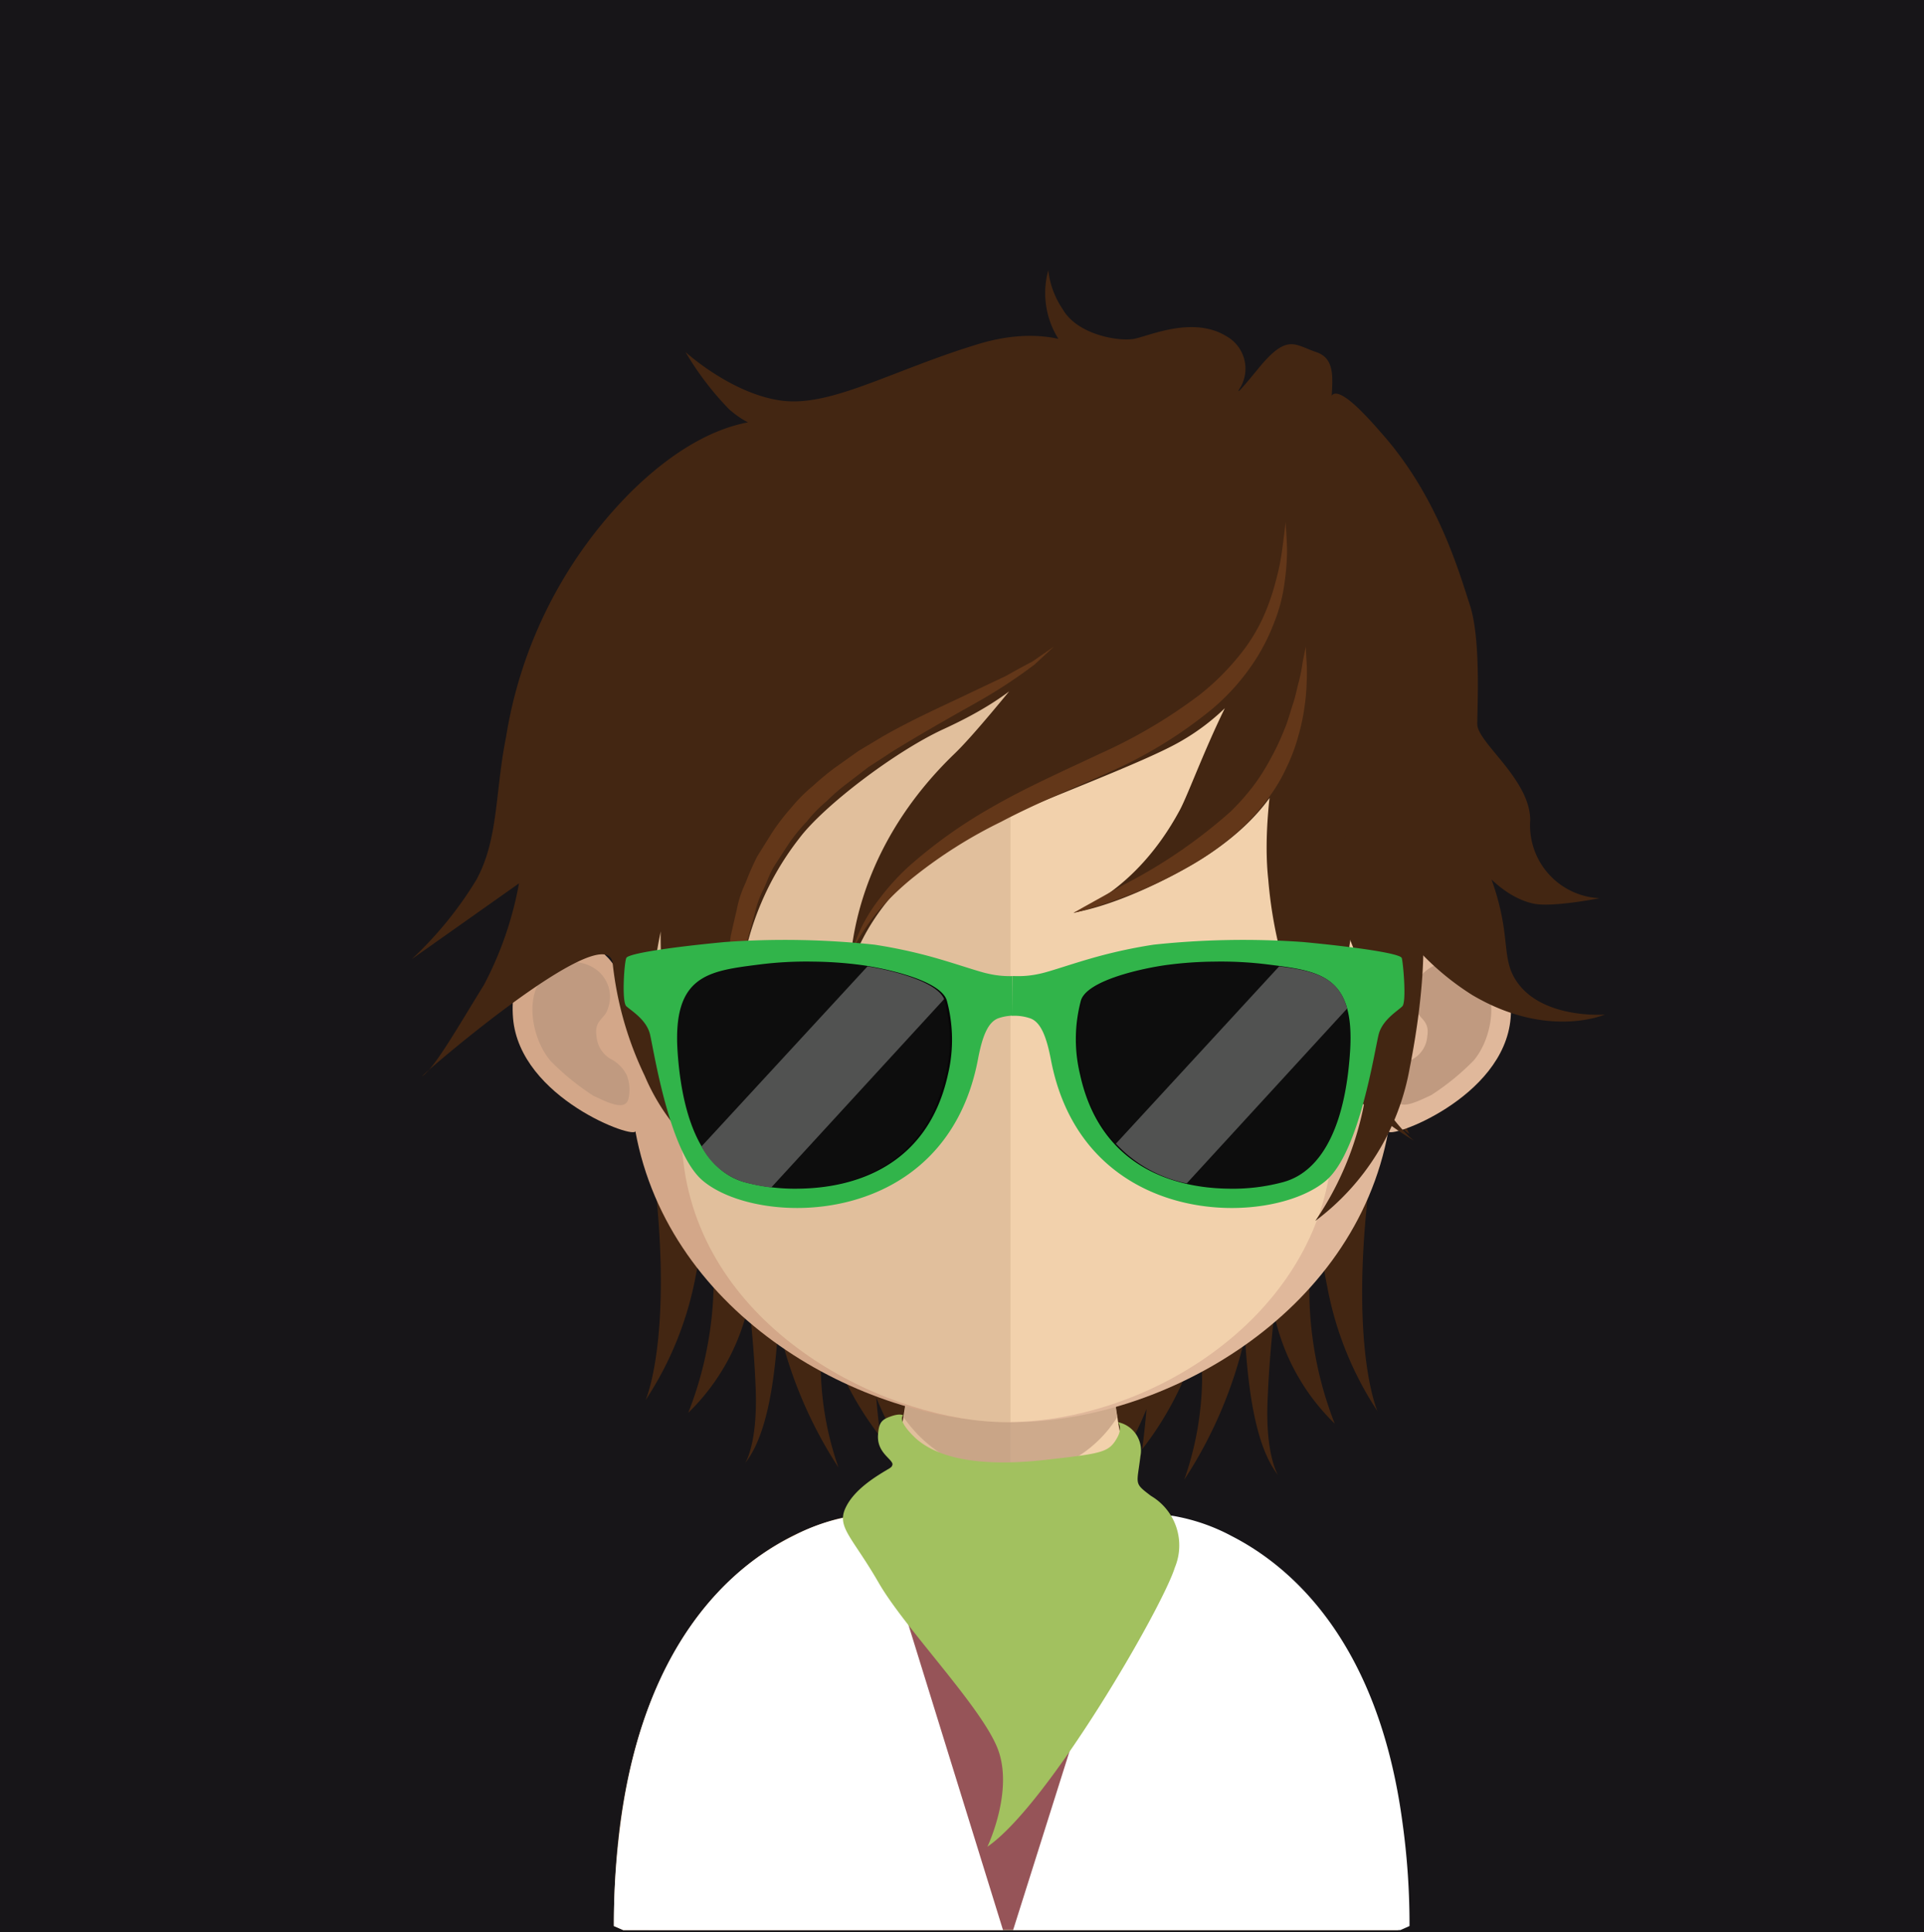 <svg xmlns="http://www.w3.org/2000/svg" viewBox="0 0 145.36 145.95"><defs><style>.cls-1{fill:#171518;}.cls-2{fill:#432612;}.cls-3{fill:#e1bf9c;}.cls-4{fill:#f2d1ac;}.cls-5,.cls-7{fill:#c09a80;}.cls-5{opacity:0.7;}.cls-6{fill:#d3a789;}.cls-8{fill:#e0b89b;}.cls-9{fill:#965458;}.cls-10{fill:#633719;}.cls-11{fill:#fff;}.cls-12{fill:none;}.cls-13{fill:#a2c15f;}.cls-14{fill:#070707;}.cls-15{fill:#0d0d0d;}.cls-16{fill:#31b44a;}.cls-17{fill:#515251;}</style></defs><title>Asset 210</title><g id="Layer_2" data-name="Layer 2"><g id="Layer_1-2" data-name="Layer 1"><rect class="cls-1" width="145.36" height="145.95"/><path class="cls-2" d="M106.49,85.66s-1.74-2.2-.7-16.26a60.15,60.15,0,0,0-1.11-15.32c.1.41-10.06,20.52-10.06,20.52-.34,5.62-.63,11.1-.7,14.91l-1.7-2.91a60.14,60.14,0,0,0-1.66,6.7c0,.1,0,.22,0,.33l-5.48-5.46s0,3.12.29,6.09L82,91s0,8,1.14,10.57c1.25,2.84.12,10.68.12,10.68a23.22,23.22,0,0,0,3.36-5.82c-.14,1.74-.33,3.05-.33,3.05a24.5,24.5,0,0,0,4.37-8.83c.07,1.21.14,2.42.16,3.62a23.84,23.84,0,0,1-1.35,7.51A33.13,33.13,0,0,0,94.06,101c.29,4.92,1,8.5,2.49,10.42-.19-.35-1-2-.76-6.13.08-1.88.25-3.92.48-6a16.23,16.23,0,0,0,4.57,8.25A27.79,27.79,0,0,1,99.08,94.4c.17-1.46.3-2.75.41-3.91a39.35,39.35,0,0,0,.78,6.68,25.5,25.5,0,0,0,3.8,9.43s-2.46-5.46-.21-20.22a26.56,26.56,0,0,0,.12-4.54C105.38,85.17,106.49,85.66,106.49,85.66Z"/><path class="cls-2" d="M46.38,84.84s1.74-2.2.71-16.26a59.73,59.73,0,0,1,1.1-15.32c-.1.4,10.06,20.51,10.06,20.51.35,5.62.63,11.11.7,14.92l1.7-2.91a59.81,59.81,0,0,1,1.66,6.69c0,.11,0,.22,0,.33l5.48-5.46s0,3.12-.29,6.09l3.32-3.31s0,8-1.14,10.58c-1.24,2.83-.12,10.68-.12,10.68a23.71,23.71,0,0,1-3.36-5.82c.14,1.73.33,3,.33,3a24.5,24.5,0,0,1-4.37-8.83c-.07,1.21-.14,2.43-.15,3.62a23.66,23.66,0,0,0,1.34,7.51,32.87,32.87,0,0,1-4.55-10.76c-.3,4.93-1,8.5-2.5,10.42.2-.34,1-2,.77-6.13-.08-1.88-.26-3.92-.48-6A16.29,16.29,0,0,1,52,106.72a27.73,27.73,0,0,0,1.76-13.14c-.17-1.47-.3-2.76-.41-3.92a39.35,39.35,0,0,1-.78,6.68,25.5,25.5,0,0,1-3.8,9.43s2.46-5.46.21-20.22A27.51,27.51,0,0,1,48.89,81C47.49,84.35,46.38,84.84,46.38,84.84Z"/><path class="cls-3" d="M76.29,92.1v53.7H47.09l-.71-.31c0-28.81,17.87-30.95,17.87-30.95,1.35,0,2.36-1.33,3.07-3.5a23.06,23.06,0,0,0,.62-2.28c.12-.53.22-1.08.3-1.67.17-1,.31-2,.41-3.12.06-.66.12-1.31.19-2,.26-3.3.34-6.88.34-10.28C69.18,91.71,73.12,92.1,76.29,92.1Z"/><path class="cls-4" d="M106.3,145.49l-.7.31H76.29V92.1h.06c3.17,0,7.12-.39,7.12-.39,0,3.38.09,6.92.35,10.19.06.66.13,1.31.19,1.95.12,1.12.24,2.19.41,3.19v0c.06.46.14.86.22,1.27a19.72,19.72,0,0,0,.72,2.72c.74,2.18,1.74,3.49,3.07,3.49C88.43,114.54,106.3,116.68,106.3,145.49Z"/><path class="cls-5" d="M84.41,107.05v0a9.41,9.41,0,0,1-8.08,4.41h0a10.21,10.21,0,0,1-8.05-4.39c.16-1,.31-2,.41-3.11l.18-2a31.73,31.73,0,0,0,7.37,1h.09a29.57,29.57,0,0,0,7.53-1c.06.66.12,1.31.19,2C84.13,105,84.25,106.05,84.41,107.05Z"/><path class="cls-6" d="M76.37,30.52c-30.92,0-31.1,25.88-29.73,42.83-2.11-4-8.39-2.78-7.88,3.55.5,6.09,9.36,9.24,9.24,8.53,2.54,13.95,17.09,22,28.37,22h.24V30.52Z"/><path class="cls-7" d="M40.74,74.22a2.93,2.93,0,0,1,4.47-.85,2.56,2.56,0,0,1,.72,2.81c-.22.81-1.07.87-.86,2.11a2.17,2.17,0,0,0,1.23,1.79,2.78,2.78,0,0,1,1.05,1.14A3,3,0,0,1,47.48,83c-.23,1-1.69.21-2.66-.23a19.39,19.39,0,0,1-3.2-2.6C40.32,78.67,39.72,75.85,40.74,74.22Z"/><path class="cls-8" d="M76.52,30.52c30.93,0,31.1,25.88,29.73,42.83,2.12-4,8.39-2.78,7.88,3.55-.5,6.09-9.36,9.24-9.24,8.53-2.53,13.95-17.09,22-28.37,22h-.23V30.52Z"/><path class="cls-7" d="M112.15,74.22a2.92,2.92,0,0,0-4.46-.85,2.56,2.56,0,0,0-.73,2.81c.22.81,1.08.87.87,2.11a2.16,2.16,0,0,1-1.24,1.79,2.85,2.85,0,0,0-1,1.14,3.09,3.09,0,0,0-.13,1.74c.23,1,1.69.21,2.66-.23a18.6,18.6,0,0,0,3.2-2.6C112.58,78.67,113.17,75.85,112.15,74.22Z"/><path class="cls-3" d="M76.1,37.81c-10.17,0-17.62,3-22.13,8.79-6.29,8.15-6,20.59-3.73,29.53.71,2.73,1.07,10.08,1.56,12.78C54,101,67.33,107.43,76.1,107.43h.24V37.82Z"/><path class="cls-4" d="M98.19,46.62c-4.48-5.8-11.84-8.75-21.85-8.8v69.6c10-.11,22-7.16,24.06-18.51.48-2.69.85-10,1.56-12.78C104.28,67.22,104.5,54.79,98.19,46.62Z"/><path class="cls-9" d="M85,119l-.3,26.76H67.59l-.21-27.17a33.68,33.68,0,0,0,9.48,1.6A29.8,29.8,0,0,0,85,119Z"/><path class="cls-2" d="M92.66,25.4c-2.56-1.57-5.88,0-7,.2s-4.25-.29-5.37-2.24a6.5,6.5,0,0,1-1.09-2.95,6.5,6.5,0,0,0,1,5.54,3.5,3.5,0,0,0,3.34,1.46S80.45,24,73.88,26s-11.17,4.81-14.94,4.25-7.15-3.66-7.15-3.66a22.44,22.44,0,0,0,3.31,4.34c2.79,2.43,4.52,1,4.52,1s-4.9-1.68-11.89,5.17a33.74,33.74,0,0,0-9.5,18.59c-.84,4.2-.56,7.69-2.24,10.77a28.19,28.19,0,0,1-4.89,6l8.11-5.73a26.44,26.44,0,0,1-2.66,7.69c-1.82,2.93-3.64,6.15-4.61,6.85S45.87,69,46.29,72.78a25.92,25.92,0,0,0,2.42,8.49,15.81,15.81,0,0,0,3.36,5s-3-4.19-2.66-12.44c.14-3.51,2.66-11.75,2.66-11.75s-2.16,5.52-2.16,8.6.45,7.83,2.69,11.18a19.1,19.1,0,0,0,5.9,5.39,21.76,21.76,0,0,1,1.89-23.93c1.84-2.45,7.26-6.57,10.89-8.24s6.93-3.76,9-7.26-5.39,6.46-8.18,9.13c-6.22,6-7.76,12.54-7.9,16.46,0,0,1.48-7,10.62-11.19C78.73,60.43,86.48,57.58,89.2,56a16.76,16.76,0,0,0,8.44-15.31s-2,7.1-4.1,10.88S89.8,60,89.11,61.24c-3.38,6.25-8,7.69-8,7.69s3.07-.37,8.23-3.2c11.51-6.31,8.27-14.28,8.27-14.28s-2.49,8.67-1.79,15a33.36,33.36,0,0,0,4,13.31c1.81,3.35,7,6.4,7,6.4s-5.15-4-5-13c.06-4.29,2.52-9.65,2.52-9.65s-.83,3.5,1,6a20.2,20.2,0,0,0,5.9,5.66c5.7,3.36,10,1.47,10,1.47s-5,.39-6.83-2.78c-1.13-2,0-3.78-2.55-9.47a10.36,10.36,0,0,0-2-1.87s2.3,4.93,6,5.74c1.4.3,5-.41,5-.41a5.51,5.51,0,0,1-5.25-5.89c0-3.09-4-5.87-4-7.26s.28-6.43-.56-9-2.43-8.14-6.57-12.86c-.77-.87-4-4.72-4-2.34a16.75,16.75,0,0,0,.64,4.43,18.91,18.91,0,0,1-.55-4c0-1.82.55-3.77-1.12-4.33S97.25,25.14,95,27.92c-2.12,2.6-1.26,1.3-1.26,1.3A2.81,2.81,0,0,0,92.66,25.4Z"/><path class="cls-2" d="M100.07,66.07c2.29,6.49,3.77,7.37,3.38,14.16a23.59,23.59,0,0,1-4.08,12,18.42,18.42,0,0,0,7.14-11.58c.75-3.77,1.6-10,.51-13.8S104.47,58,104.47,58Z"/><path class="cls-10" d="M97.12,39.46s.08.76.12,2.1A18.14,18.14,0,0,1,97.05,44a12.43,12.43,0,0,1-.81,3.09,15,15,0,0,1-1.81,3.37,16.6,16.6,0,0,1-2.89,3.13,33.51,33.51,0,0,1-7.79,4.76c-2.83,1.27-5.61,2.4-8.12,3.73a35.45,35.45,0,0,0-6.51,4.1,20.58,20.58,0,0,0-2.27,2.09,13.13,13.13,0,0,0-1.48,1.86,9.9,9.9,0,0,0-.78,1.33l-.25.48a13.77,13.77,0,0,1,.8-2,12.69,12.69,0,0,1,1.31-2.06,17.86,17.86,0,0,1,2.13-2.36A36.52,36.52,0,0,1,75,60.94c2.51-1.45,5.36-2.71,8.09-4a38.73,38.73,0,0,0,7.55-4.46,18.75,18.75,0,0,0,2.84-2.78,13.41,13.41,0,0,0,1.92-3,17,17,0,0,0,1-2.86,16.54,16.54,0,0,0,.47-2.33C97.05,40.22,97.12,39.46,97.12,39.46Z"/><path class="cls-10" d="M79.63,48.84,78.16,50.2a38.73,38.73,0,0,1-4.44,2.9c-1.9,1.07-4.1,2.31-6.39,3.72-.55.37-1.12.74-1.7,1.11L64,59.18a15.83,15.83,0,0,0-1.58,1.37,10.35,10.35,0,0,0-1.46,1.5,13.44,13.44,0,0,0-1.32,1.61c-.38.58-.76,1.16-1.13,1.74s-.56,1.24-.86,1.84A7.5,7.5,0,0,0,57,69.11c-.18.63-.35,1.26-.52,1.87a17.12,17.12,0,0,0-.29,1.84c-.07.61-.15,1.19-.23,1.76s0,1.14,0,1.67c0,1.07,0,2.07,0,2.94s.17,1.64.23,2.26c.12,1.27.18,2,.18,2l-.47-1.94q-.21-.95-.51-2.25a26.57,26.57,0,0,1-.33-3c0-.56-.12-1.13-.11-1.73s.06-1.21.1-1.84a18.93,18.93,0,0,1,.16-2c.15-.66.3-1.33.46-2a8.16,8.16,0,0,1,.66-2,21.09,21.09,0,0,1,.88-2l1.19-1.9A17,17,0,0,1,59.79,61a11.87,11.87,0,0,1,1.58-1.59A20.75,20.75,0,0,1,63.07,58l1.77-1.26,1.8-1.08c2.39-1.37,4.74-2.39,6.68-3.33L76,51.06c.76-.43,1.43-.79,2-1.09Z"/><path class="cls-10" d="M98.66,48.84s0,.45.06,1.24a13.86,13.86,0,0,1,0,1.43,14.91,14.91,0,0,1-.16,1.87,15.23,15.23,0,0,1-.46,2.18,13.75,13.75,0,0,1-.87,2.35,12.81,12.81,0,0,1-1.37,2.33A16.67,16.67,0,0,1,94,62.38a20.84,20.84,0,0,1-4.38,3.19,31.37,31.37,0,0,1-4.22,2c-2.55,1-4.3,1.4-4.3,1.4s.39-.24,1.08-.62l2.84-1.58A38.66,38.66,0,0,0,93,61.28a17.77,17.77,0,0,0,1.69-1.91A15.68,15.68,0,0,0,96,57.3a18.2,18.2,0,0,0,1-2.11c.3-.68.47-1.38.68-2s.31-1.22.46-1.74a12.82,12.82,0,0,0,.27-1.39C98.56,49.28,98.66,48.84,98.66,48.84Z"/><path class="cls-11" d="M106.49,145.49l-.7.31H76.54L85,119l.1-8.29c.13.57.25.29.39.55.74,2.17,1.77,3.24,3.09,3.24a14.55,14.55,0,0,1,4.47,1.53c4.52,2.31,11.09,8,12.91,21.66A55.71,55.71,0,0,1,106.49,145.49Z"/><path class="cls-11" d="M75.78,145.8H47.09l-.71-.31a55.26,55.26,0,0,1,.35-6.4C48.28,124.18,55.34,118.26,60,116a13.86,13.86,0,0,1,4.24-1.43c1.35,0,2.36-1.33,3.07-3.5l.06,7.59Z"/><polyline class="cls-12" points="111.19 145.8 108.75 145.8 106.31 145.8 87.69 145.8"/><path class="cls-13" d="M68.24,106.92s-.51.3.81,1.6,4.14,2.42,10,1.75c4.23-.48,4.73-.55,5.35-1.66.44-.77.06-1.18.06-1.18A2.18,2.18,0,0,1,86.16,110c-.26,2.18-.52,2,.8,3a4.34,4.34,0,0,1,1.8,5.41c-.93,3-9.53,17.91-14.16,21.09,0,0,2-4.19.79-7.37s-7-9.09-9-12.56-3.18-4.19-2.52-5.64,2.39-2.45,3.31-3-1-.86-.84-2.59c.06-.91.3-1.12,1-1.36S68.24,106.92,68.24,106.92Z"/><path class="cls-14" d="M72.29,80.67c0,5-5.4,9.89-11.61,9.89a19.07,19.07,0,0,1-3-.23,9.38,9.38,0,0,1-2.62-.72l0,0c-3.59-1.55-4.18-4.8-4.18-8.39,0-5-2.15-9,10.54-9a42.69,42.69,0,0,1,4.65.23c3.44.39,5,1.27,5.75,2.52C72.62,76.43,72.29,78.4,72.29,80.67Z"/><path class="cls-14" d="M102.47,81.2c0,5-1.19,9.36-9.85,9.36A11.31,11.31,0,0,1,89.08,90a12.15,12.15,0,0,1-5.22-3.11A9,9,0,0,1,81,80.67c0-5-1.57-8.44,10.92-8.44a35.63,35.63,0,0,1,5.12.31h0c3.36.51,4.75,1.6,5.29,3S102.47,79.07,102.47,81.2Z"/><path class="cls-12" d="M65,72.88a29.55,29.55,0,0,0-3.49-.24,29.24,29.24,0,0,1,3.33.24c1.86.24,6.17,1.16,6.6,2.72a11.33,11.33,0,0,1,.06,5.56c-1.51,6.92-7,8.55-11.12,8.63,4.14-.05,9.74-1.61,11.28-8.63a11.33,11.33,0,0,0-.06-5.56C71.13,74,66.82,73.12,65,72.88Z"/><path class="cls-12" d="M81.71,81.16a11.22,11.22,0,0,1,.06-5.56c.42-1.56,4.74-2.48,6.59-2.72a29.43,29.43,0,0,1,3.34-.24,29,29,0,0,0-3.45.24c-1.85.24-6.16,1.16-6.59,2.72a11.33,11.33,0,0,0-.06,5.56c1.52,7,7.1,8.58,11.24,8.63C88.71,89.71,83.22,88.09,81.71,81.16Z"/><path class="cls-15" d="M71.45,81.16c-1.51,6.92-7,8.54-11.11,8.62-.76,0-1.45,0-2.07-.08a13.28,13.28,0,0,1-2.08-.41A5.42,5.42,0,0,1,53,86.6a16,16,0,0,1-1.82-7.2c-.37-5.71,2.31-6,6.1-6.53a26.53,26.53,0,0,1,4.16-.23,29.19,29.19,0,0,1,3.33.25c.23,0,.47.06.74.1,2,.33,5.24,1.17,5.79,2.48,0,0,0,.1.06.14A11.06,11.06,0,0,1,71.45,81.16Z"/><path class="cls-16" d="M76.47,73.73h.14a7.28,7.28,0,0,1-2-.19c-.75-.16-2.54-.8-4.37-1.3a38.46,38.46,0,0,0-4.17-.88,63.93,63.93,0,0,0-11.3-.2c-4.13.39-7.29.87-7.45,1.2s-.36,3.32,0,3.65,1.5,1,1.78,2.09,1.43,8.94,4,11.09c4.2,3.54,18.35,3.7,20.79-9.19.33-1.76.77-2.8,1.53-3.08a3.66,3.66,0,0,1,1.24-.2h-.14Zm-4.85,7.43c-1.54,7-7.14,8.58-11.28,8.63a14.73,14.73,0,0,1-4.15-.51c-1.13-.34-4.45-1.65-5-9.87-.37-5.72,2.31-6.06,6.09-6.54a28.07,28.07,0,0,1,4.17-.23,29.55,29.55,0,0,1,3.49.24c1.86.24,6.17,1.16,6.6,2.72A11.33,11.33,0,0,1,71.62,81.16Z"/><path class="cls-15" d="M102,79.4c-.53,8.23-3.85,9.54-5,9.89a14.93,14.93,0,0,1-4.2.49,14.3,14.3,0,0,1-3.17-.39,10,10,0,0,1-5.35-3,10.79,10.79,0,0,1-2.6-5.24,11.17,11.17,0,0,1,.06-5.55c.41-1.57,4.73-2.5,6.6-2.72a28.65,28.65,0,0,1,3.33-.25,27.47,27.47,0,0,1,4.22.23l.72.1c2.56.35,4.48.78,5.14,3.21A10.27,10.27,0,0,1,102,79.4Z"/><path class="cls-16" d="M105.9,72.36c-.15-.33-3.32-.81-7.45-1.2a63.79,63.79,0,0,0-11.29.2,38,38,0,0,0-4.17.88c-1.83.5-3.62,1.14-4.37,1.3a7.32,7.32,0,0,1-2,.19h-.14v3h.14a3.64,3.64,0,0,1,1.23.2c.76.28,1.2,1.32,1.54,3.08C81.82,92.89,96,92.73,100.17,89.19c2.56-2.15,3.7-10,4-11.09s1.45-1.75,1.78-2.09S106,72.6,105.9,72.36Zm-24.3,8.8a11.33,11.33,0,0,1,.06-5.56c.43-1.56,4.74-2.48,6.59-2.72a29,29,0,0,1,3.45-.24,28.6,28.6,0,0,1,4.21.23c3.79.48,6.46.82,6.09,6.54-.53,8.22-3.84,9.53-5,9.87a14.63,14.63,0,0,1-4.19.51C88.7,89.74,83.12,88.15,81.6,81.16Z"/><path class="cls-17" d="M71.33,75.47,58.27,89.7a13.28,13.28,0,0,1-2.08-.41A5.42,5.42,0,0,1,53,86.6L65.54,73C67.52,73.32,70.78,74.16,71.33,75.47Z"/><path class="cls-17" d="M101.78,76.18,89.66,89.39a10,10,0,0,1-5.35-3L96.64,73C99.2,73.32,101.12,73.75,101.78,76.18Z"/></g></g></svg>